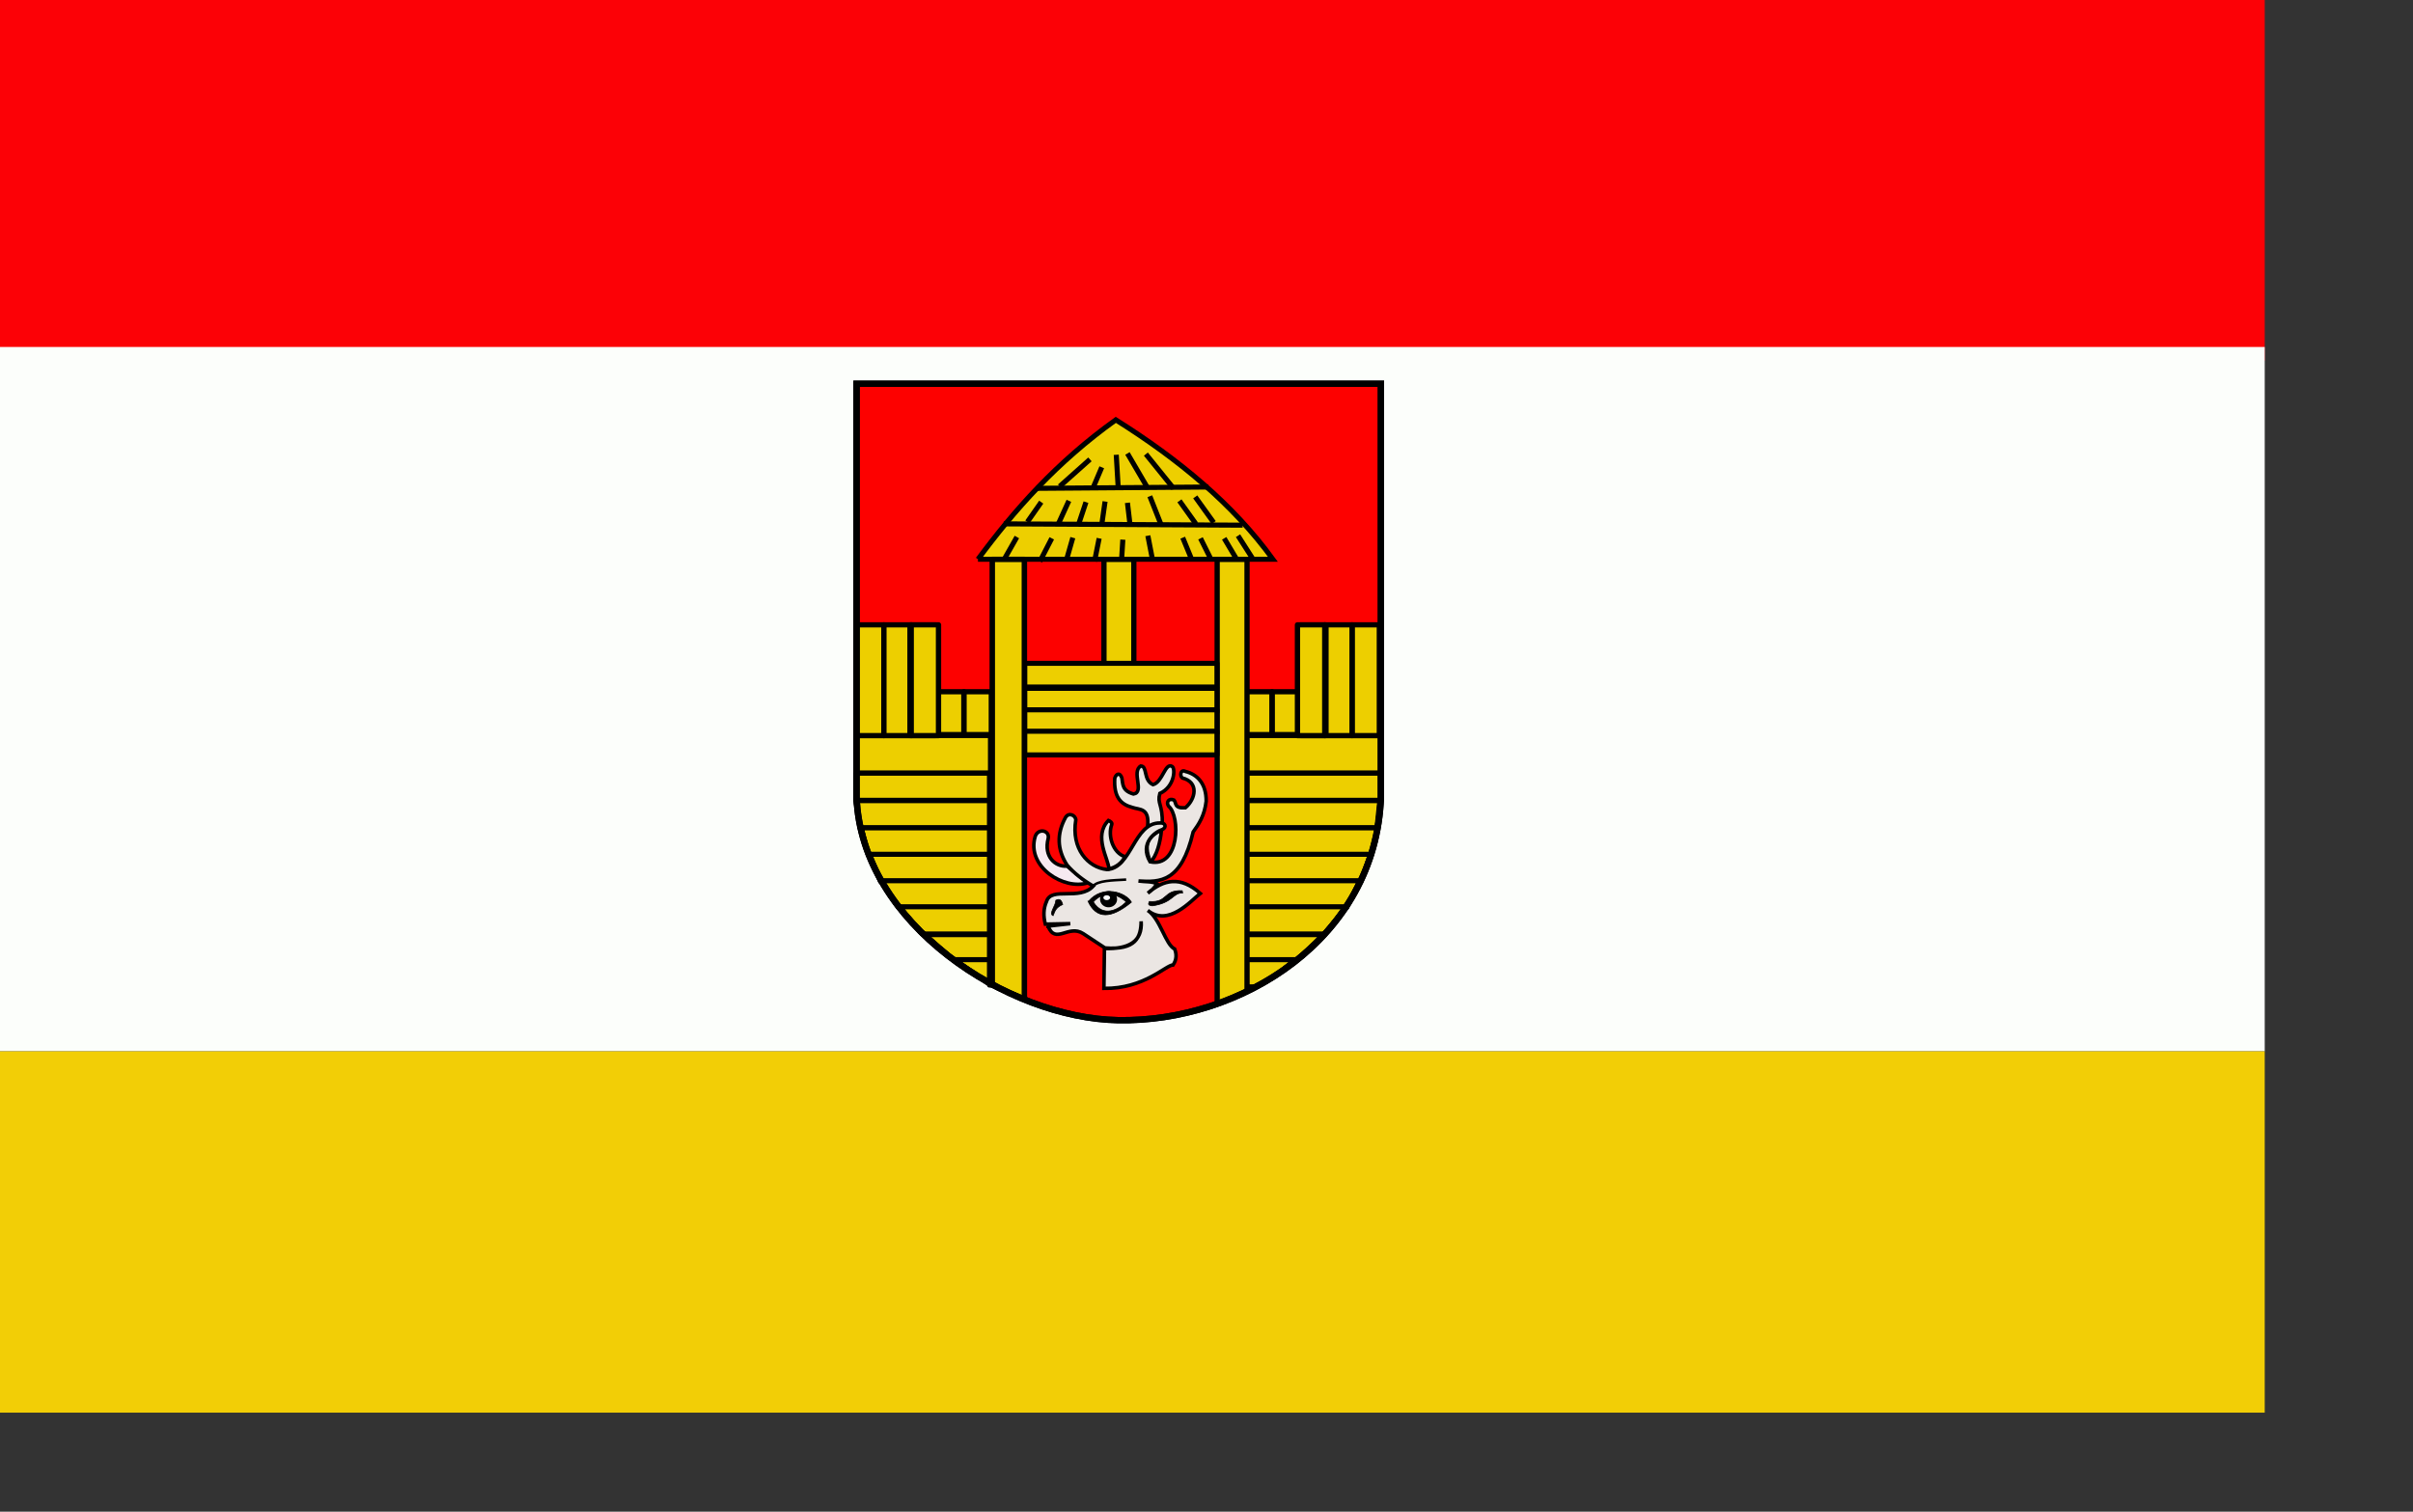 <?xml version="1.0" encoding="UTF-8"?>
<svg width="600pt" height="376pt" sodipodi:docbase="E:\Inkscape - rysunki\WIKIPEDIA" sodipodi:docname="POL_powiat_opolski-lubelski_flag.svg" sodipodi:version="0.32" version="1.0" xmlns="http://www.w3.org/2000/svg" xmlns:cc="http://web.resource.org/cc/" xmlns:dc="http://purl.org/dc/elements/1.1/" xmlns:rdf="http://www.w3.org/1999/02/22-rdf-syntax-ns#" xmlns:sodipodi="http://inkscape.sourceforge.net/DTD/sodipodi-0.dtd" xmlns:xlink="http://www.w3.org/1999/xlink">
<rect width="100%" height="100%" fill="#333333" stroke="none"/>
<sodipodi:namedview bordercolor="#666666" borderopacity="1.0" pagecolor="#ffffff" showguides="true"/>
<rect y="-3.986" width="756.12" height="126.96" fill="none"/>
<g transform="translate(0 -386.79)">
<g transform="translate(0 385.28)">
<rect y="1.296" width="750.84" height="119.83" fill="#fc0106"/>
<rect transform="scale(1 -1)" y="-350.17" width="750.84" height="233.59" fill="#fcfefb"/>
<rect y="350.17" width="750.84" height="119.83" fill="#f2ce06"/>
</g>
<g transform="matrix(.237 0 0 .237 281.97 511.8)">
<g transform="translate(-1.729 -1.131)" fill="#fd0100" fill-rule="evenodd" stroke="#000" stroke-linecap="round" stroke-width="7.087">
<path d="m10.205 10.685h733.53v578.41c-7.289 199.45-197.46 315.41-367.76 312.1-153.73-2.651-359.14-134.51-365.77-312.1v-578.41z" sodipodi:nodetypes="cccccc"/>
<path d="m10.205 10.685h733.53v578.41c-7.289 199.45-197.46 315.41-367.76 312.1-153.73-2.651-359.14-134.51-365.77-312.1v-578.41z" sodipodi:nodetypes="cccccc"/>
</g>
<g transform="translate(785.49 10.815)">
<path d="m-453.78 697.12c-32.588 10.519-85.901-22.004-73.386-64.701 3.953-12.39 20.649-9.106 18.238 2.605-6.553 25.53 9.956 39.972 26.488 38.647l28.66 23.449z" fill="#f6e9f0" fill-rule="evenodd" stroke="#000" stroke-width="4.961" sodipodi:nodetypes="ccccc"/>
<path d="m-350.4 622.75c-1.627 17.865-6.764 36.874-15.459 45.187-11.914-29.035 0.59-36.755 15.459-45.187z" fill="#ebe6e3" fill-rule="evenodd" stroke="#000" stroke-width="4.961" sodipodi:nodetypes="ccc"/>
<path d="m-369.82 617.99c2.741-26.558-11.67-22.772-21.801-26.557-15.627-4.159-25.845-14.225-24.179-40.827 1.982-6.129 7.135-8.508 9.909-0.396 1.587 9.645 0.572 17.982 16.252 22.594 16.101-2.388-3.475-31.334 10.306-39.242 9.636 0.399 2.972 19.538 17.044 26.161 13.736-3.773 16.969-31.92 26.954-25.368 4.434 3.135 3.351 28.288-17.441 37.656-3.977 14.79 3.975 14.065 3.567 43.205l-20.612 2.775z" fill="#ebe6e3" fill-rule="evenodd" stroke="#000" stroke-width="4.961" sodipodi:nodetypes="ccccccccccc"/>
<path d="m-509.15 757.67c10.501 26.438 28.456-2.967 49.128 10.421l30.519 20.098c43.516 3.338 50.253-15.058 50.617-37.218 1.952 28.548-17.619 39.16-51.361 37.963l-0.744 55.828c56.042 0.999 87.166-32.98 96.768-32.752 5.096-7.444 5.061-14.887 2.233-22.331-12.83-5.89-20.175-42.418-37.547-53.914 28.817 23.263 60.407-13.75 73.386-23.883-27.83-24.908-51.499-19.223-73.386-0.434 4.436-3.153 8.845-6.437 12.593-13.027-6.235-3.608-17.066-2.62-25.62-3.908 30.111 1.853 59.908 2.032 76.426-68.609 8.043-11.188 15.867-22.727 18.238-42.989 0.25-24.733-12.611-37.705-29.094-41.687-6.74-3.474-8.261 6.079-4.342 9.119 23.787 5.872 18.565 29.635 4.342 41.687-16.398 0.982-12.102-6.658-16.067-10.856-7.167-3.069-11.331 3.226-7.382 8.685 16.661 14.026 15.505 86.708-26.054 77.728-15.337-26.497 8.138-42.429 17.369-45.161 6.391-3.18 3.948-9.726-3.04-9.119-37.341-0.678-39.604 63.374-74.689 65.136-26.541-3.021-50.083-28.993-43.424-69.478-0.503-6.72-9.977-10.747-14.33-3.474-12.603 22.87-11.859 45.16 2.171 66.872 9.947 11.438 22.375 21.016 36.548 29.286-19.235 21.038-58.692 0.284-65.328 21.43-4.561 10.102-4.531 20.778-1.728 31.8l34.911-0.691-31.113 3.479z" fill="#ebe6e3" fill-rule="evenodd" stroke="#000" stroke-width="4.961" sodipodi:nodetypes="cccccccccccccccccccccccccccccccc"/>
<path d="m-446.78 702.31c6.644-8.658 27.785-8.617 46.927-9.777" fill="none" stroke="#000" stroke-width="3.543" sodipodi:nodetypes="cc"/>
<path d="m-367.4 723.17c26.4 1.863 18.9-16.352 45.966-15.108l0.643 3.214c-14.238-0.357-13.034 13.719-42.43 18.001-6.997-0.783-5.539-2.817-4.179-6.107z" fill-rule="evenodd" stroke="#000" stroke-width="1px" sodipodi:nodetypes="ccccc"/>
<path d="m-498.23 721.57c5.79-3.222 8.098 0.52 9.643 5.786-10.587 4.641-11.039 10.296-13.5 15.75-6.489-2.992 3.563-13.458 3.857-21.536z" fill-rule="evenodd" stroke="#000" stroke-width="1px" sodipodi:nodetypes="cccc"/>
<g>
<path d="m-452.26 722.53c20.077-23.05 51.896-12.218 59.788 1.607-28.205 23.312-49.15 24.462-61.073-1.929m7.715 1.607c14.071 22.522 35.434 10.531 45.966 0-14.148-13.609-33.789-14.038-45.966 0z" fill-rule="evenodd" stroke="#000" stroke-width="1px"/>
<path transform="matrix(.881 0 0 .921 -50.517 53.873)" d="m-412.73 723.33a11.733 10.447 0 1 1-3.6e-4 -0.082" stroke="#000" stroke-linecap="round" stroke-linejoin="round" stroke-width="3.543" sodipodi:cx="-424.45975" sodipodi:cy="723.33337" sodipodi:end="6.2753328" sodipodi:open="true" sodipodi:rx="11.732511" sodipodi:ry="10.446756" sodipodi:start="0" sodipodi:type="arc"/>
<path transform="matrix(2.9 0 0 1 813.69 -.643)" d="m-426.23 718.51a1.607 3.375 0 1 1-5e-5 -0.026" fill="#fffffe" sodipodi:cx="-427.83484" sodipodi:cy="718.51178" sodipodi:end="6.2753328" sodipodi:open="true" sodipodi:rx="1.6071932" sodipodi:ry="3.3751059" sodipodi:start="0" sodipodi:type="arc"/>
</g>
<path d="m-424.07 677.62c0.241-12.891-22.321-45.92-0.561-67.828 2.324 0.902 5.515 3.306 4.642 5.604-5.926 15.595 1.652 40.029 18.622 45.127-5.005 8.994-12.467 14.829-22.703 17.097z" fill="#ebe6e3" fill-rule="evenodd" stroke="#000" stroke-width="4.961" sodipodi:nodetypes="ccscc"/>
</g>
<g transform="matrix(1.01 0 0 1 783.97 19.5)" fill="#edcf00" stroke="#000" stroke-linecap="round" stroke-linejoin="round">
<path d="m-768.1 482.28h185.84v52.662h-185.84v-52.662z" stroke-width="7.144" sodipodi:nodetypes="ccccc"/>
<path d="m-768.93 534.94h185.26v38.033h-185.26v-38.033z" stroke-width="7.087" sodipodi:nodetypes="ccccc"/>
<rect x="-767.71" y="327.37" width="37.791" height="155.06" stroke-width="7.352"/>
<rect x="-729.92" y="327.37" width="37.791" height="155.06" stroke-width="7.352"/>
<rect x="-693.9" y="327.37" width="35.537" height="155.06" stroke-width="7.13"/>
<path d="m-656.98 420.99h37.791v59.976h-37.791v-59.976z" stroke-width="7.352" sodipodi:nodetypes="ccccc"/>
<rect x="-692.09" y="327.37" width="37.791" height="155.06" stroke-width="7.352"/>
<path d="m-618.95 420.99h37.791v59.976h-37.791v-59.976z" stroke-width="7.352" sodipodi:nodetypes="ccccc"/>
<path d="m-768.61 573.44h184.94v38.033h-179.22l-5.724-38.033z" stroke-width="7.087" sodipodi:nodetypes="ccccc"/>
<path d="m-761.44 611.44h177.77v38.033h-167.77l-10.001-38.033z" stroke-width="7.087" sodipodi:nodetypes="ccccc"/>
<path d="m-749.99 648.44h166.32v38.033h-150.95l-15.37-38.033z" stroke-width="7.087" sodipodi:nodetypes="ccccc"/>
<path d="m-734.3 685.44h150.64v38.033h-125.62l-25.017-38.033z" stroke-width="7.087" sodipodi:nodetypes="ccccc"/>
<path d="m-709.19 721.94h125.53v38.033h-93.16l-32.366-38.033z" stroke-width="7.087" sodipodi:nodetypes="ccccc"/>
<path d="m-673.53 760.94h89.861v38.033h-46.719l-43.142-38.033z" stroke-width="7.087" sodipodi:nodetypes="ccccc"/>
<path d="m-632.91 795.94h49.247v35.533h1.739l-50.986-35.533z" stroke-width="7.087" sodipodi:nodetypes="ccccc"/>
</g>
<g transform="matrix(-1.01 0 0 1 -35.57 19.5)" fill="#edcf00" stroke="#000" stroke-linecap="round" stroke-linejoin="round">
<rect x="-769.59" y="482.28" width="187.33" height="52.662" stroke-width="7.144"/>
<path d="m-769.42 534.94h185.76v38.033h-185.76v-38.033z" stroke-width="7.087" sodipodi:nodetypes="ccccc"/>
<rect x="-767.71" y="327.37" width="37.791" height="155.06" stroke-width="7.352"/>
<rect x="-729.92" y="327.37" width="37.791" height="155.06" stroke-width="7.352"/>
<rect x="-693.9" y="327.37" width="35.537" height="155.06" stroke-width="7.13"/>
<path d="m-656.98 420.99h37.791v59.976h-37.791v-59.976z" stroke-width="7.352" sodipodi:nodetypes="ccccc"/>
<rect x="-692.09" y="327.37" width="37.791" height="155.06" stroke-width="7.352"/>
<path d="m-618.95 420.99h37.791v59.976h-37.791v-59.976z" stroke-width="7.352" sodipodi:nodetypes="ccccc"/>
<path d="m-768.43 573.44h184.77v38.033h-180.81l-3.959-38.033z" stroke-width="7.087" sodipodi:nodetypes="ccccc"/>
<path d="m-765.54 611.44h181.87v38.033h-172.86l-9.011-38.033z" stroke-width="7.087" sodipodi:nodetypes="ccccc"/>
<path d="m-755.71 648.44h172.05v38.033h-158.48l-13.569-38.033z" stroke-width="7.087" sodipodi:nodetypes="ccccc"/>
<path d="m-740.84 685.44h157.17v38.033h-138.37l-18.798-38.033z" stroke-width="7.087" sodipodi:nodetypes="ccccc"/>
<path d="m-722.53 721.94h138.87v38.033h-107.99l-30.882-38.033z" stroke-width="7.087" sodipodi:nodetypes="ccccc"/>
<path d="m-689.85 760.94h106.18v38.033h-66.327s-28.928-25.356-39.857-38.033z" stroke-width="7.087" sodipodi:nodetypes="ccccc"/>
<path d="m-651.94 795.94h68.269v38.033h-12.052c-24.301-10.088-38.416-24.662-56.217-38.033z" stroke-width="7.087" sodipodi:nodetypes="ccccc"/>
</g>
<g transform="translate(781.48 13.057)" stroke="#000">
<g stroke-width="7.087">
<path d="m-603.17 242.06h412.58c-55.8-77.104-132.09-140.03-219.74-195.08-82.847 59.312-141.71 126-192.83 195.08z" fill="#edcf00" fill-rule="evenodd" sodipodi:nodetypes="cccc"/>
<path d="m-521.11 142.81 240.3-1.841" fill="none"/>
<path d="m-567.14 192.52 334.21 1.841" fill="none"/>
<path d="m-368.27 94.932 38.669 47.876" fill="none"/>
<path d="m-394.05 94.011 28.541 48.796" fill="none"/>
<path d="m-409.7 95.852 2.762 46.955" fill="none"/>
<path d="m-429.96 113.35-12.89 30.383" fill="none"/>
<path d="m-446.53 102.3-42.352 37.748" fill="none"/>
<path d="m-514.66 162.14-19.334 27.621" fill="none"/>
<path d="m-548.73 210.94-19.334 34.065" fill="none"/>
<path d="m-516.5 245 16.572-32.224" fill="none"/>
<path d="m-479.68 244.08 9.207-32.224" fill="none"/>
<path d="m-440.09 245 6.445-32.224" fill="none"/>
<path d="m-475.99 160.3-14.731 32.224" fill="none"/>
<path d="m-452.06 162.14-11.048 33.145" fill="none"/>
<path d="m-425.36 161.22-4.603 32.224" fill="none"/>
<path d="m-394.05 163.06 3.683 31.303" fill="none"/>
<path d="m-400.5 214.62-1.841 29.462" fill="none"/>
<path d="m-365.51 209.1 6.445 33.145" fill="none"/>
<path d="m-362.75 153.86 15.652 39.589" fill="none"/>
<path d="m-321.32 160.3 23.017 32.224" fill="none"/>
<path d="m-299.22 154.78 25.779 35.907" fill="none"/>
<path d="m-316.72 211.86 12.89 31.303" fill="none"/>
<path d="m-291.86 212.78 14.731 29.462" fill="none"/>
<path d="m-258.71 212.78 17.493 29.462" fill="none"/>
<path d="m-239.38 209.1 21.176 33.145" fill="none"/>
</g>
<path d="m-583.14 242.24h44.893v615.4l-44.893-19.5v-595.9z" fill="#edcf00" stroke-linecap="round" stroke-linejoin="round" stroke-width="7.636" sodipodi:nodetypes="ccccc"/>
<path d="m-268.55 242.24h41.781v604.4l-41.781 18v-622.4z" fill="#edcf00" stroke-linecap="round" stroke-linejoin="round" stroke-width="7.366" sodipodi:nodetypes="ccccc"/>
<path d="m-426.91 242.24h41.781v150.99h-41.781v-150.99z" fill="#edcf00" stroke-linecap="round" stroke-linejoin="round" stroke-width="7.366" sodipodi:nodetypes="ccccc"/>
<rect x="-537.68" y="387.71" width="268.84" height="33.145" fill="#edcf00" stroke-linecap="round" stroke-linejoin="round" stroke-width="7.087"/>
<rect x="-537.68" y="422.71" width="268.84" height="33.145" fill="#edcf00" stroke-linecap="round" stroke-linejoin="round" stroke-width="7.087"/>
<rect x="-537.68" y="452.71" width="268.84" height="33.145" fill="#edcf00" stroke-linecap="round" stroke-linejoin="round" stroke-width="7.087"/>
<rect x="-537.68" y="482.71" width="268.84" height="33.145" fill="#edcf00" stroke-linecap="round" stroke-linejoin="round" stroke-width="7.087"/>
</g>
<g transform="translate(-1.729 -1.131)" fill="none" stroke="#000" stroke-linecap="round" stroke-width="8.858">
<path d="m10.205 10.685h733.53v578.41c-7.289 199.45-197.46 315.41-367.76 312.1-153.73-2.651-359.14-134.51-365.77-312.1v-578.41z" sodipodi:nodetypes="cccccc"/>
<path d="m10.205 10.685h733.53v578.41c-7.289 199.45-197.46 315.41-367.76 312.1-153.73-2.651-359.14-134.51-365.77-312.1v-578.41z" sodipodi:nodetypes="cccccc"/>
</g>
</g>
</g>
</svg>
